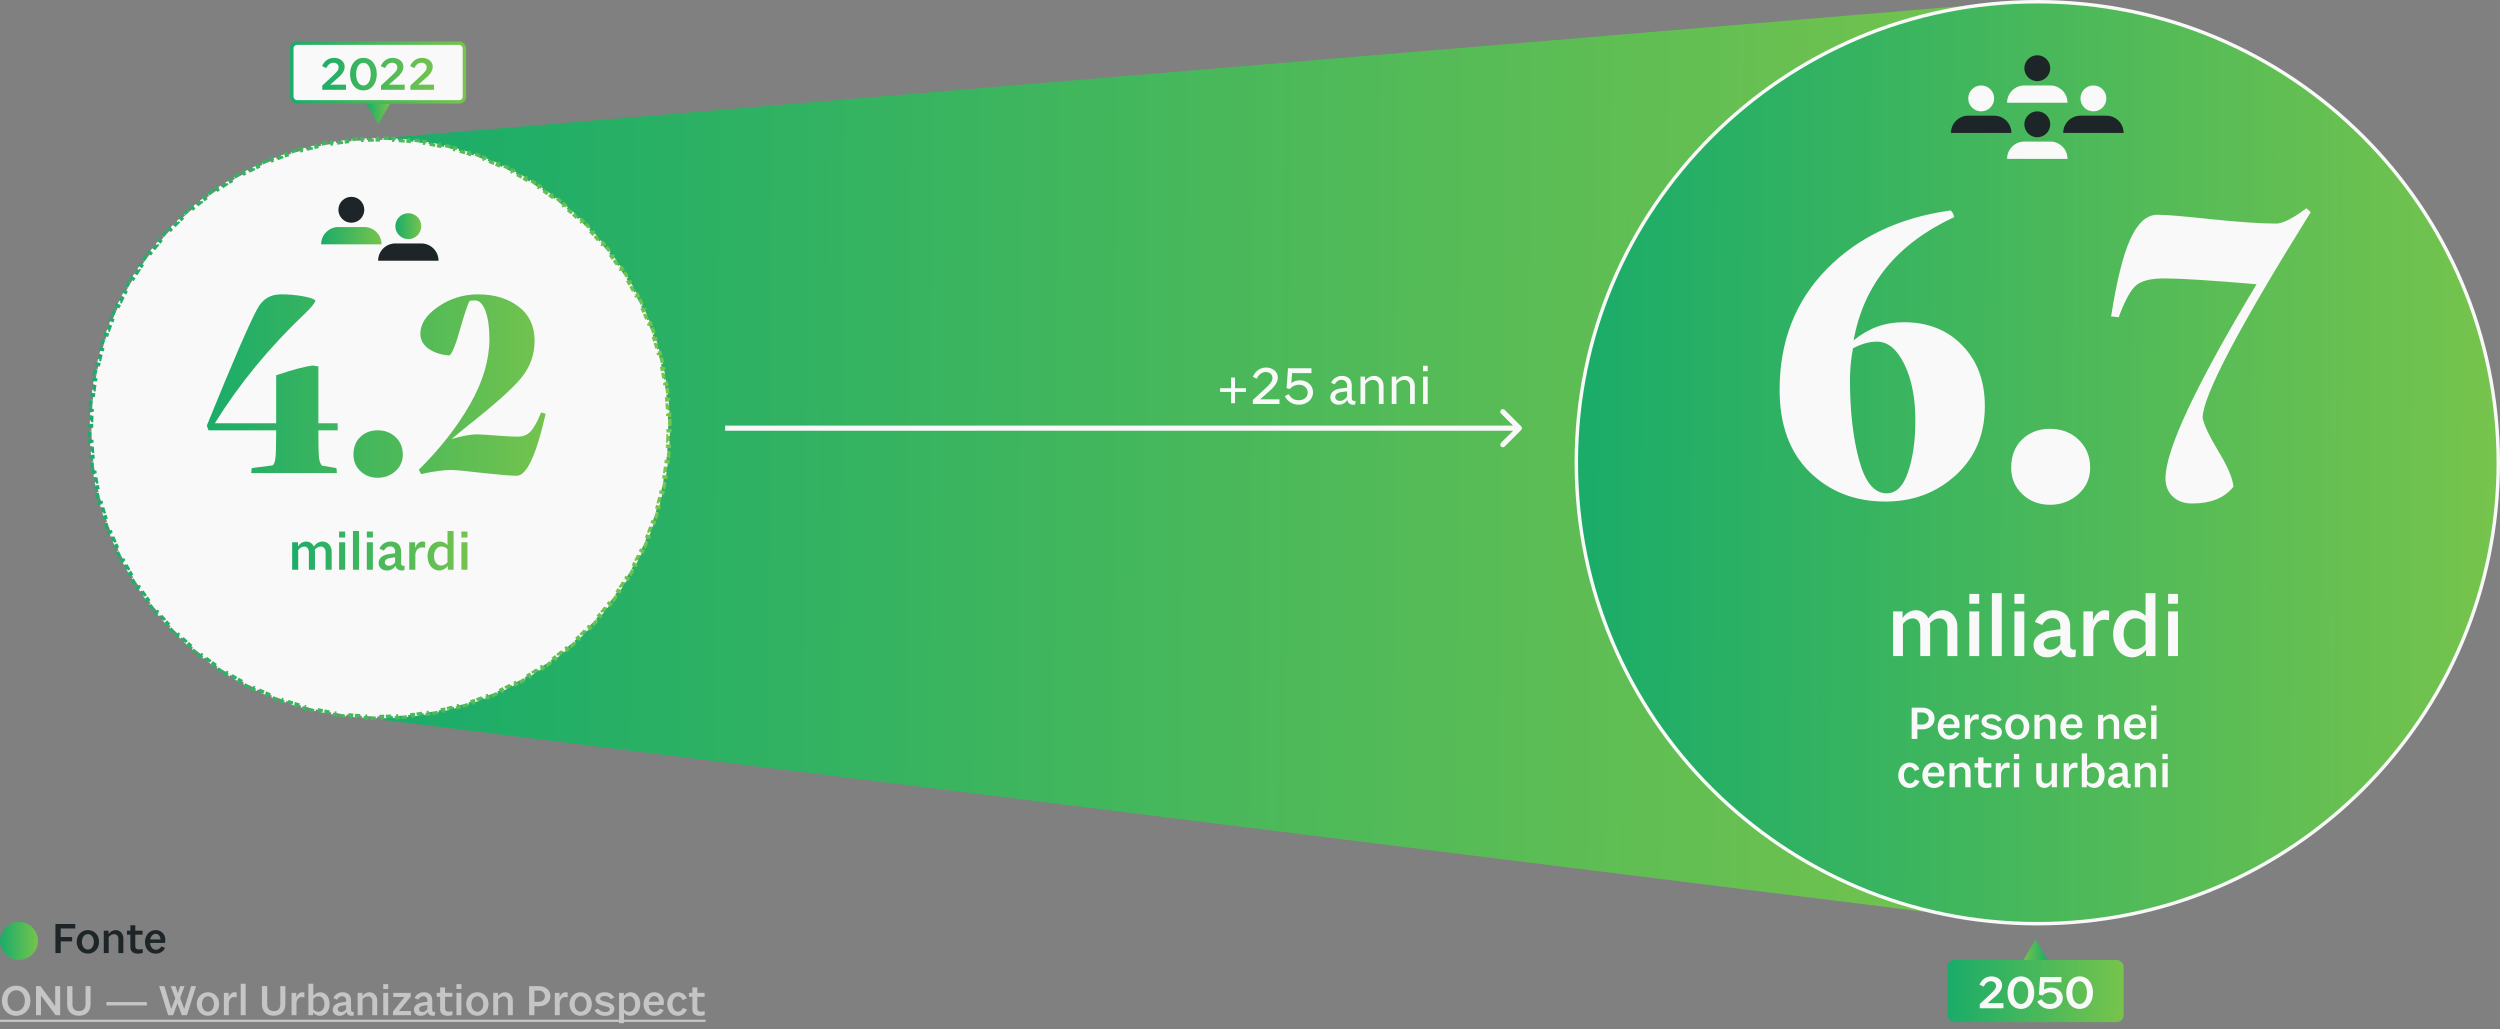 <svg width="724" height="298" viewBox="0 0 724 298" fill="none" xmlns="http://www.w3.org/2000/svg">
<rect x="0" y="0" width="724" height="298" fill="#808080" stroke="none"/>
<path d="M111 208.5V40L589 0V268L111 208.5Z" fill="url(#paint0_linear_160_158)"/>
<path d="M193.97 121.745C193.983 122.244 193.992 122.745 193.997 123.247L193.497 123.251C193.499 123.501 193.5 123.75 193.5 124C193.5 124.25 193.499 124.5 193.497 124.749L193.997 124.753C193.992 125.255 193.983 125.756 193.97 126.255L193.47 126.242C193.457 126.739 193.44 127.234 193.418 127.729L193.918 127.751C193.896 128.251 193.869 128.751 193.839 129.249L193.34 129.218C193.309 129.716 193.274 130.212 193.235 130.707L193.733 130.747C193.693 131.245 193.65 131.741 193.601 132.237L193.104 132.188C193.055 132.684 193.003 133.179 192.946 133.673L193.443 133.73C193.385 134.228 193.323 134.724 193.257 135.219L192.762 135.153C192.696 135.645 192.626 136.135 192.552 136.624L193.046 136.699C192.971 137.195 192.892 137.69 192.808 138.183L192.315 138.099C192.231 138.59 192.144 139.079 192.052 139.566L192.543 139.659C192.45 140.15 192.354 140.64 192.253 141.127L191.763 141.026C191.662 141.514 191.556 142.001 191.447 142.486L191.935 142.596C191.824 143.084 191.71 143.57 191.591 144.055L191.105 143.936C190.987 144.418 190.865 144.9 190.738 145.379L191.222 145.507C191.094 145.991 190.961 146.474 190.825 146.955L190.344 146.818C190.209 147.296 190.069 147.773 189.925 148.247L190.404 148.392C190.259 148.871 190.109 149.348 189.956 149.824L189.48 149.67C189.327 150.144 189.17 150.615 189.009 151.085L189.482 151.247C189.32 151.72 189.154 152.191 188.984 152.66L188.514 152.489C188.344 152.957 188.17 153.423 187.992 153.887L188.459 154.066C188.28 154.533 188.097 154.998 187.91 155.461L187.446 155.274C187.26 155.734 187.07 156.193 186.876 156.649L187.336 156.845C187.14 157.306 186.94 157.764 186.736 158.221L186.28 158.017C186.077 158.471 185.87 158.923 185.66 159.372L186.113 159.584C185.901 160.037 185.685 160.488 185.465 160.936L185.016 160.716C184.797 161.162 184.574 161.607 184.347 162.049L184.792 162.277C184.564 162.722 184.332 163.164 184.096 163.604L183.656 163.368C183.421 163.807 183.182 164.243 182.94 164.676L183.376 164.92C183.132 165.357 182.885 165.791 182.633 166.223L182.201 165.971C181.951 166.4 181.697 166.827 181.44 167.252L181.867 167.511C181.608 167.939 181.344 168.364 181.077 168.787L180.655 168.52C180.389 168.94 180.12 169.358 179.848 169.773L180.266 170.047C179.991 170.465 179.713 170.88 179.432 171.293L179.019 171.011C178.738 171.422 178.454 171.83 178.167 172.235L178.575 172.524C178.286 172.932 177.993 173.337 177.697 173.74L177.294 173.443C177 173.844 176.702 174.241 176.4 174.636L176.798 174.94C176.494 175.337 176.187 175.732 175.877 176.123L175.485 175.813C175.176 176.202 174.864 176.589 174.549 176.973L174.935 177.29C174.618 177.676 174.297 178.06 173.973 178.44L173.592 178.116C173.27 178.494 172.945 178.87 172.616 179.242L172.991 179.573C172.66 179.948 172.326 180.32 171.988 180.688L171.619 180.351C171.284 180.717 170.945 181.081 170.603 181.442L170.966 181.786C170.622 182.148 170.275 182.508 169.925 182.865L169.568 182.514C169.22 182.869 168.868 183.22 168.514 183.568L168.864 183.925C168.508 184.275 168.148 184.622 167.785 184.966L167.441 184.603C167.081 184.945 166.717 185.284 166.351 185.619L166.688 185.988C166.319 186.326 165.948 186.66 165.573 186.991L165.242 186.616C164.87 186.945 164.494 187.27 164.116 187.593L164.44 187.973C164.06 188.297 163.676 188.618 163.29 188.936L162.972 188.549C162.589 188.864 162.202 189.176 161.813 189.485L162.123 189.877C161.731 190.187 161.337 190.494 160.939 190.798L160.636 190.4C160.241 190.702 159.844 191 159.443 191.295L159.74 191.697C159.337 191.993 158.932 192.286 158.524 192.575L158.235 192.167C157.83 192.455 157.422 192.738 157.011 193.019L157.293 193.432C156.88 193.713 156.465 193.991 156.047 194.266L155.773 193.848C155.358 194.12 154.94 194.389 154.52 194.655L154.787 195.078C154.364 195.344 153.939 195.608 153.511 195.867L153.251 195.44C152.827 195.697 152.4 195.951 151.971 196.201L152.223 196.633C151.791 196.885 151.357 197.132 150.92 197.376L150.676 196.94C150.243 197.182 149.807 197.421 149.368 197.656L149.604 198.096C149.164 198.332 148.722 198.564 148.277 198.792L148.049 198.347C147.607 198.574 147.162 198.797 146.716 199.016L146.936 199.465C146.487 199.685 146.037 199.901 145.584 200.113L145.372 199.66C144.922 199.87 144.471 200.077 144.017 200.28L144.221 200.736C143.764 200.94 143.306 201.14 142.845 201.336L142.649 200.876C142.193 201.07 141.734 201.26 141.274 201.446L141.461 201.91C140.998 202.097 140.533 202.28 140.066 202.459L139.887 201.993C139.423 202.17 138.957 202.344 138.489 202.514L138.66 202.984C138.191 203.154 137.72 203.32 137.247 203.482L137.085 203.009C136.615 203.17 136.144 203.327 135.67 203.48L135.824 203.956C135.348 204.109 134.871 204.259 134.392 204.404L134.247 203.925C133.773 204.069 133.296 204.209 132.818 204.344L132.955 204.825C132.474 204.962 131.991 205.094 131.507 205.222L131.379 204.738C130.9 204.865 130.418 204.987 129.936 205.106L130.054 205.591C129.57 205.71 129.084 205.824 128.596 205.935L128.486 205.447C128.001 205.557 127.514 205.662 127.026 205.763L127.127 206.253C126.639 206.354 126.15 206.451 125.659 206.543L125.566 206.052C125.079 206.144 124.59 206.231 124.099 206.315L124.183 206.808C123.69 206.892 123.195 206.971 122.699 207.046L122.624 206.552C122.135 206.626 121.645 206.696 121.153 206.762L121.219 207.257C120.724 207.324 120.228 207.385 119.73 207.443L119.673 206.946C119.179 207.003 118.684 207.055 118.188 207.104L118.237 207.601C117.741 207.65 117.244 207.694 116.746 207.733L116.707 207.235C116.212 207.274 115.716 207.309 115.218 207.34L115.249 207.839C114.751 207.87 114.251 207.896 113.751 207.918L113.729 207.418C113.234 207.44 112.739 207.458 112.242 207.471L112.255 207.97C111.756 207.984 111.255 207.992 110.753 207.997L110.749 207.497C110.5 207.499 110.25 207.5 110 207.5C109.75 207.5 109.5 207.499 109.251 207.497L109.247 207.997C108.745 207.992 108.244 207.984 107.745 207.97L107.758 207.471C107.261 207.458 106.766 207.44 106.271 207.418L106.249 207.918C105.749 207.896 105.249 207.87 104.751 207.839L104.782 207.34C104.284 207.309 103.788 207.274 103.293 207.235L103.254 207.733C102.756 207.694 102.259 207.65 101.763 207.601L101.812 207.104C101.316 207.055 100.821 207.003 100.327 206.946L100.27 207.443C99.772 207.385 99.276 207.324 98.781 207.257L98.847 206.762C98.356 206.696 97.865 206.626 97.376 206.552L97.301 207.046C96.805 206.971 96.31 206.892 95.817 206.808L95.901 206.315C95.41 206.231 94.921 206.144 94.434 206.052L94.341 206.543C93.85 206.451 93.361 206.354 92.873 206.253L92.974 205.763C92.486 205.662 91.999 205.557 91.514 205.447L91.404 205.935C90.916 205.824 90.43 205.71 89.946 205.591L90.064 205.106C89.582 204.987 89.1 204.865 88.621 204.738L88.493 205.222C88.009 205.094 87.526 204.962 87.045 204.825L87.182 204.344C86.704 204.209 86.227 204.069 85.753 203.925L85.608 204.404C85.129 204.259 84.652 204.109 84.176 203.956L84.33 203.48C83.856 203.327 83.385 203.17 82.915 203.009L82.753 203.482C82.28 203.32 81.809 203.154 81.341 202.984L81.511 202.514C81.043 202.344 80.577 202.17 80.113 201.993L79.934 202.459C79.467 202.28 79.002 202.097 78.539 201.91L78.726 201.446C78.266 201.26 77.807 201.07 77.351 200.876L77.155 201.336C76.694 201.14 76.236 200.94 75.779 200.736L75.983 200.28C75.529 200.077 75.078 199.87 74.628 199.66L74.416 200.113C73.963 199.901 73.513 199.685 73.064 199.465L73.284 199.016C72.838 198.797 72.393 198.574 71.951 198.347L71.723 198.792C71.278 198.564 70.836 198.332 70.396 198.096L70.632 197.656C70.193 197.421 69.757 197.182 69.324 196.94L69.08 197.376C68.643 197.132 68.209 196.885 67.777 196.633L68.029 196.201C67.6 195.951 67.173 195.697 66.749 195.44L66.489 195.867C66.061 195.608 65.636 195.344 65.213 195.078L65.48 194.655C65.06 194.389 64.642 194.12 64.227 193.848L63.953 194.266C63.535 193.991 63.12 193.713 62.707 193.432L62.989 193.019C62.578 192.738 62.17 192.455 61.765 192.167L61.476 192.575C61.068 192.286 60.663 191.993 60.26 191.697L60.557 191.295C60.156 191 59.759 190.702 59.364 190.4L59.061 190.798C58.663 190.494 58.269 190.187 57.877 189.877L58.187 189.485C57.798 189.176 57.411 188.864 57.028 188.549L56.71 188.935C56.324 188.618 55.94 188.297 55.56 187.973L55.884 187.592C55.506 187.27 55.13 186.945 54.758 186.616L54.427 186.991C54.052 186.66 53.681 186.326 53.312 185.988L53.649 185.619C53.283 185.284 52.919 184.945 52.559 184.603L52.215 184.966C51.852 184.622 51.492 184.275 51.136 183.925L51.486 183.568C51.132 183.22 50.78 182.869 50.432 182.514L50.075 182.865C49.725 182.508 49.378 182.148 49.034 181.786L49.397 181.442C49.055 181.081 48.716 180.717 48.381 180.351L48.012 180.688C47.674 180.32 47.34 179.948 47.009 179.573L47.384 179.242C47.055 178.87 46.73 178.494 46.408 178.116L46.027 178.44C45.703 178.06 45.382 177.676 45.065 177.29L45.451 176.973C45.136 176.589 44.824 176.202 44.515 175.813L44.123 176.123C43.813 175.731 43.506 175.337 43.202 174.94L43.6 174.636C43.298 174.241 43 173.844 42.706 173.443L42.303 173.74C42.007 173.337 41.714 172.932 41.425 172.524L41.833 172.235C41.545 171.83 41.262 171.422 40.981 171.011L40.568 171.293C40.287 170.88 40.009 170.465 39.734 170.047L40.152 169.773C39.88 169.358 39.611 168.94 39.345 168.52L38.923 168.787C38.656 168.364 38.392 167.939 38.133 167.511L38.56 167.252C38.303 166.827 38.049 166.4 37.799 165.971L37.367 166.223C37.115 165.791 36.868 165.357 36.624 164.92L37.06 164.676C36.818 164.243 36.579 163.807 36.344 163.368L35.904 163.604C35.668 163.164 35.436 162.722 35.208 162.277L35.653 162.049C35.426 161.607 35.203 161.162 34.984 160.716L34.535 160.936C34.315 160.488 34.099 160.037 33.887 159.584L34.34 159.372C34.13 158.923 33.923 158.471 33.72 158.017L33.264 158.221C33.06 157.764 32.86 157.306 32.664 156.845L33.124 156.649C32.93 156.193 32.74 155.734 32.554 155.274L32.09 155.461C31.903 154.998 31.72 154.533 31.541 154.066L32.008 153.887C31.83 153.423 31.656 152.957 31.486 152.489L31.016 152.66C30.846 152.191 30.68 151.72 30.518 151.247L30.991 151.085C30.83 150.615 30.673 150.144 30.52 149.67L30.044 149.824C29.891 149.348 29.741 148.871 29.596 148.392L30.075 148.247C29.931 147.773 29.791 147.297 29.656 146.818L29.175 146.955C29.038 146.474 28.906 145.991 28.779 145.507L29.262 145.379C29.135 144.9 29.013 144.418 28.895 143.936L28.409 144.055C28.29 143.57 28.176 143.084 28.065 142.596L28.553 142.486C28.444 142.001 28.338 141.514 28.237 141.026L27.747 141.127C27.646 140.64 27.549 140.15 27.457 139.659L27.948 139.567C27.856 139.079 27.769 138.59 27.685 138.1L27.192 138.183C27.108 137.69 27.029 137.196 26.954 136.699L27.448 136.625C27.374 136.135 27.304 135.645 27.238 135.153L26.743 135.219C26.677 134.724 26.615 134.228 26.558 133.73L27.054 133.673C26.997 133.179 26.945 132.684 26.896 132.188L26.399 132.237C26.351 131.741 26.307 131.245 26.267 130.747L26.765 130.707C26.726 130.212 26.691 129.716 26.66 129.218L26.161 129.249C26.131 128.751 26.104 128.251 26.082 127.751L26.582 127.729C26.56 127.234 26.543 126.739 26.529 126.242L26.03 126.255C26.017 125.756 26.008 125.255 26.003 124.753L26.503 124.749C26.501 124.5 26.5 124.25 26.5 124C26.5 123.75 26.501 123.501 26.503 123.251L26.003 123.247C26.008 122.745 26.017 122.244 26.03 121.745L26.529 121.758C26.543 121.261 26.56 120.766 26.582 120.272L26.082 120.25C26.104 119.749 26.131 119.249 26.161 118.751L26.66 118.782C26.691 118.285 26.726 117.788 26.765 117.293L26.267 117.254C26.307 116.756 26.351 116.259 26.399 115.764L26.896 115.812C26.945 115.316 26.997 114.821 27.054 114.327L26.558 114.27C26.615 113.773 26.677 113.276 26.743 112.781L27.238 112.848C27.304 112.356 27.374 111.865 27.448 111.376L26.954 111.301C27.029 110.805 27.108 110.31 27.192 109.817L27.685 109.901C27.769 109.41 27.856 108.921 27.948 108.434L27.457 108.341C27.549 107.85 27.646 107.361 27.747 106.873L28.237 106.974C28.338 106.486 28.444 106 28.553 105.515L28.065 105.404C28.176 104.917 28.29 104.43 28.409 103.946L28.895 104.065C29.013 103.582 29.135 103.101 29.262 102.621L28.779 102.494C28.906 102.009 29.038 101.526 29.175 101.045L29.656 101.182C29.791 100.704 29.931 100.227 30.075 99.753L29.596 99.608C29.741 99.129 29.891 98.652 30.044 98.177L30.52 98.33C30.673 97.856 30.83 97.385 30.991 96.915L30.518 96.753C30.68 96.28 30.846 95.809 31.016 95.341L31.486 95.511C31.656 95.043 31.83 94.577 32.008 94.113L31.541 93.934C31.72 93.467 31.903 93.002 32.09 92.539L32.554 92.726C32.74 92.266 32.93 91.807 33.124 91.351L32.664 91.155C32.86 90.695 33.06 90.236 33.264 89.779L33.72 89.983C33.923 89.529 34.13 89.078 34.34 88.628L33.887 88.416C34.099 87.963 34.315 87.513 34.535 87.064L34.984 87.284C35.203 86.838 35.426 86.393 35.653 85.951L35.208 85.723C35.436 85.278 35.668 84.836 35.904 84.396L36.344 84.632C36.579 84.194 36.818 83.757 37.06 83.324L36.624 83.08C36.868 82.643 37.115 82.209 37.367 81.777L37.799 82.029C38.049 81.6 38.303 81.173 38.56 80.749L38.133 80.489C38.392 80.062 38.656 79.636 38.923 79.213L39.345 79.481C39.611 79.06 39.88 78.642 40.152 78.227L39.734 77.953C40.009 77.535 40.287 77.12 40.568 76.707L40.981 76.989C41.262 76.578 41.545 76.17 41.833 75.765L41.425 75.476C41.714 75.068 42.007 74.663 42.303 74.26L42.706 74.557C43 74.157 43.298 73.759 43.6 73.364L43.202 73.061C43.506 72.663 43.813 72.269 44.123 71.877L44.515 72.188C44.824 71.798 45.136 71.411 45.451 71.028L45.065 70.71C45.382 70.324 45.703 69.941 46.027 69.56L46.408 69.884C46.73 69.506 47.056 69.13 47.384 68.758L47.01 68.427C47.34 68.052 47.674 67.681 48.012 67.312L48.381 67.65C48.716 67.283 49.055 66.919 49.397 66.559L49.034 66.215C49.378 65.852 49.725 65.492 50.075 65.136L50.432 65.486C50.78 65.132 51.132 64.78 51.486 64.432L51.136 64.075C51.492 63.725 51.852 63.378 52.215 63.034L52.559 63.397C52.919 63.055 53.283 62.716 53.649 62.381L53.312 62.012C53.681 61.675 54.052 61.34 54.427 61.01L54.758 61.384C55.13 61.056 55.506 60.73 55.884 60.408L55.56 60.027C55.94 59.703 56.324 59.382 56.71 59.065L57.028 59.451C57.411 59.136 57.798 58.824 58.187 58.515L57.877 58.123C58.269 57.813 58.663 57.506 59.061 57.203L59.364 57.6C59.759 57.298 60.157 57 60.557 56.706L60.26 56.303C60.663 56.007 61.068 55.714 61.476 55.425L61.765 55.833C62.17 55.546 62.578 55.262 62.989 54.981L62.707 54.569C63.12 54.287 63.535 54.009 63.953 53.734L64.227 54.153C64.642 53.88 65.06 53.611 65.48 53.346L65.213 52.923C65.636 52.656 66.061 52.392 66.489 52.133L66.749 52.56C67.173 52.303 67.6 52.049 68.029 51.799L67.777 51.367C68.209 51.116 68.643 50.868 69.08 50.624L69.324 51.06C69.757 50.818 70.193 50.579 70.632 50.345L70.396 49.904C70.836 49.668 71.278 49.436 71.723 49.208L71.951 49.653C72.393 49.426 72.838 49.203 73.284 48.984L73.064 48.535C73.513 48.316 73.963 48.1 74.416 47.888L74.628 48.34C75.078 48.13 75.529 47.923 75.983 47.721L75.779 47.264C76.236 47.06 76.694 46.86 77.155 46.664L77.351 47.124C77.807 46.93 78.266 46.74 78.726 46.554L78.539 46.09C79.002 45.903 79.467 45.72 79.934 45.541L80.113 46.008C80.577 45.83 81.043 45.656 81.511 45.486L81.341 45.016C81.809 44.846 82.28 44.68 82.753 44.518L82.915 44.991C83.385 44.83 83.856 44.673 84.33 44.52L84.176 44.044C84.652 43.891 85.129 43.742 85.608 43.596L85.753 44.075C86.227 43.931 86.704 43.791 87.182 43.656L87.045 43.175C87.526 43.039 88.009 42.907 88.493 42.779L88.621 43.262C89.1 43.135 89.582 43.013 90.064 42.895L89.945 42.409C90.43 42.29 90.916 42.176 91.404 42.066L91.514 42.553C91.999 42.444 92.486 42.338 92.974 42.237L92.873 41.748C93.361 41.647 93.85 41.55 94.341 41.457L94.434 41.948C94.921 41.856 95.41 41.769 95.901 41.685L95.817 41.193C96.31 41.109 96.805 41.029 97.301 40.954L97.376 41.448C97.865 41.374 98.355 41.304 98.847 41.238L98.781 40.743C99.276 40.677 99.772 40.615 100.27 40.558L100.327 41.054C100.821 40.997 101.316 40.945 101.812 40.897L101.763 40.399C102.259 40.351 102.756 40.307 103.254 40.267L103.293 40.766C103.788 40.726 104.284 40.691 104.782 40.66L104.751 40.161C105.249 40.131 105.749 40.104 106.249 40.082L106.271 40.582C106.766 40.56 107.261 40.543 107.758 40.53L107.745 40.03C108.244 40.017 108.745 40.008 109.247 40.003L109.251 40.503C109.5 40.501 109.75 40.5 110 40.5C110.25 40.5 110.5 40.501 110.749 40.503L110.753 40.003C111.255 40.008 111.756 40.017 112.255 40.03L112.242 40.53C112.739 40.543 113.234 40.56 113.729 40.582L113.751 40.082C114.251 40.104 114.751 40.131 115.249 40.161L115.218 40.66C115.716 40.691 116.212 40.726 116.707 40.766L116.746 40.267C117.244 40.307 117.741 40.351 118.237 40.399L118.188 40.897C118.684 40.945 119.179 40.997 119.673 41.054L119.73 40.558C120.228 40.615 120.724 40.677 121.219 40.743L121.153 41.238C121.645 41.304 122.135 41.374 122.624 41.448L122.699 40.954C123.195 41.029 123.69 41.109 124.183 41.193L124.099 41.685C124.59 41.769 125.079 41.856 125.566 41.948L125.659 41.457C126.15 41.55 126.639 41.647 127.127 41.748L127.026 42.237C127.514 42.338 128.001 42.444 128.485 42.553L128.596 42.066C129.084 42.176 129.57 42.29 130.054 42.409L129.935 42.895C130.418 43.013 130.899 43.135 131.379 43.262L131.507 42.779C131.991 42.907 132.474 43.039 132.955 43.175L132.818 43.656C133.296 43.791 133.773 43.931 134.247 44.075L134.392 43.596C134.871 43.742 135.348 43.891 135.824 44.044L135.67 44.52C136.144 44.673 136.615 44.83 137.085 44.991L137.247 44.518C137.72 44.68 138.191 44.846 138.659 45.016L138.489 45.486C138.957 45.656 139.423 45.83 139.887 46.008L140.066 45.541C140.533 45.72 140.998 45.903 141.461 46.09L141.274 46.554C141.734 46.74 142.193 46.93 142.649 47.124L142.845 46.664C143.306 46.86 143.764 47.06 144.221 47.264L144.017 47.721C144.471 47.923 144.922 48.13 145.372 48.34L145.584 47.888C146.037 48.1 146.487 48.316 146.936 48.535L146.716 48.984C147.162 49.203 147.607 49.426 148.049 49.653L148.277 49.208C148.722 49.436 149.164 49.668 149.604 49.904L149.368 50.345C149.807 50.579 150.243 50.818 150.676 51.06L150.92 50.624C151.357 50.868 151.791 51.116 152.223 51.367L151.971 51.799C152.4 52.049 152.827 52.303 153.251 52.56L153.511 52.133C153.939 52.392 154.364 52.656 154.787 52.923L154.52 53.346C154.94 53.611 155.358 53.88 155.773 54.153L156.047 53.734C156.465 54.009 156.88 54.287 157.293 54.569L157.011 54.981C157.422 55.262 157.83 55.546 158.235 55.833L158.524 55.425C158.932 55.714 159.337 56.007 159.74 56.303L159.443 56.706C159.844 57 160.241 57.298 160.636 57.6L160.939 57.203C161.337 57.506 161.731 57.813 162.123 58.123L161.813 58.515C162.202 58.824 162.589 59.136 162.972 59.451L163.29 59.065C163.676 59.382 164.06 59.703 164.44 60.027L164.116 60.408C164.494 60.73 164.87 61.056 165.242 61.384L165.573 61.01C165.948 61.34 166.319 61.675 166.688 62.012L166.351 62.381C166.717 62.716 167.081 63.055 167.442 63.397L167.786 63.034C168.148 63.378 168.508 63.725 168.865 64.075L168.514 64.432C168.869 64.78 169.22 65.132 169.568 65.486L169.925 65.136C170.275 65.492 170.622 65.852 170.966 66.215L170.603 66.559C170.945 66.919 171.284 67.283 171.619 67.65L171.988 67.312C172.326 67.681 172.66 68.052 172.991 68.427L172.616 68.758C172.945 69.13 173.27 69.506 173.592 69.884L173.973 69.56C174.297 69.941 174.618 70.324 174.935 70.71L174.549 71.028C174.864 71.412 175.176 71.798 175.485 72.188L175.877 71.877C176.187 72.269 176.494 72.663 176.798 73.061L176.4 73.364C176.702 73.759 177 74.157 177.294 74.557L177.697 74.26C177.993 74.663 178.286 75.068 178.575 75.476L178.167 75.765C178.454 76.17 178.738 76.578 179.019 76.989L179.432 76.707C179.713 77.12 179.991 77.535 180.266 77.953L179.848 78.227C180.12 78.642 180.389 79.06 180.655 79.481L181.077 79.214C181.344 79.636 181.608 80.062 181.867 80.489L181.44 80.749C181.697 81.173 181.951 81.6 182.201 82.029L182.633 81.777C182.885 82.209 183.132 82.643 183.376 83.08L182.94 83.324C183.182 83.757 183.421 84.194 183.656 84.632L184.096 84.396C184.332 84.836 184.564 85.278 184.792 85.723L184.347 85.951C184.574 86.393 184.797 86.838 185.016 87.284L185.465 87.064C185.685 87.513 185.901 87.963 186.113 88.416L185.66 88.628C185.87 89.078 186.077 89.529 186.28 89.983L186.736 89.779C186.94 90.236 187.14 90.695 187.336 91.155L186.876 91.351C187.07 91.807 187.26 92.266 187.446 92.726L187.91 92.539C188.097 93.002 188.28 93.467 188.459 93.934L187.992 94.113C188.17 94.577 188.344 95.043 188.514 95.511L188.984 95.341C189.154 95.809 189.32 96.28 189.482 96.753L189.009 96.915C189.17 97.385 189.327 97.856 189.48 98.33L189.956 98.177C190.109 98.652 190.259 99.129 190.404 99.608L189.925 99.753C190.069 100.227 190.209 100.704 190.344 101.182L190.825 101.045C190.961 101.526 191.094 102.009 191.222 102.493L190.738 102.621C190.865 103.101 190.987 103.582 191.105 104.065L191.591 103.946C191.71 104.43 191.824 104.917 191.935 105.404L191.447 105.515C191.556 106 191.662 106.486 191.763 106.974L192.253 106.873C192.354 107.361 192.45 107.85 192.543 108.341L192.052 108.434C192.144 108.921 192.231 109.41 192.315 109.901L192.808 109.817C192.891 110.31 192.971 110.805 193.046 111.301L192.552 111.376C192.626 111.865 192.696 112.356 192.762 112.848L193.257 112.781C193.323 113.276 193.385 113.773 193.443 114.27L192.946 114.327C193.003 114.821 193.055 115.316 193.104 115.812L193.601 115.763C193.65 116.259 193.693 116.756 193.733 117.254L193.235 117.293C193.274 117.788 193.309 118.284 193.34 118.782L193.839 118.751C193.869 119.249 193.896 119.749 193.918 120.25L193.418 120.271C193.44 120.766 193.457 121.261 193.47 121.758L193.97 121.745Z" fill="#F9F9F9" stroke="url(#paint1_linear_160_158)" stroke-dasharray="1.5 1.5"/>
<path d="M723.5 134C723.5 207.73 663.73 267.5 590 267.5C516.27 267.5 456.5 207.73 456.5 134C456.5 60.27 516.27 0.5 590 0.5C663.73 0.5 723.5 60.27 723.5 134Z" fill="url(#paint2_linear_160_158)" stroke="#F9F9F9"/>
<path d="M360.833 113.512V112.424H357.665V109.336H356.513V112.424H353.345V113.512H356.513V116.776H357.665V113.512H360.833ZM362.827 115.832V117H370.539V115.656H364.923L367.547 113.336C368.523 112.456 370.059 111.096 370.059 109.336C370.059 107.64 368.571 106.44 366.651 106.44C364.715 106.44 363.435 107.672 362.827 109.144L363.963 109.672C364.395 108.648 365.307 107.736 366.571 107.736C367.611 107.736 368.507 108.376 368.507 109.48C368.507 110.552 367.627 111.384 366.395 112.536L362.827 115.832ZM380.262 113.608C380.262 111.624 378.582 110.136 376.47 110.136C375.382 110.136 374.518 110.536 373.974 110.936L374.182 108.056H379.798V106.648H372.998L372.598 112.44L373.59 112.648C374.102 111.912 375.126 111.416 376.198 111.416C377.67 111.416 378.71 112.376 378.71 113.704C378.71 115.048 377.654 115.912 376.102 115.912C374.774 115.912 373.814 115.272 373.222 114.136L372.07 114.728C372.854 116.264 374.31 117.208 376.15 117.208C378.518 117.208 380.262 115.64 380.262 113.608ZM392.488 117.128L392.552 116.088C392.456 116.104 392.296 116.12 392.2 116.12C391.72 116.12 391.48 115.784 391.48 115.352V111.704C391.48 109.864 390.36 108.856 388.632 108.856C387.256 108.856 386.056 109.624 385.48 110.872L386.536 111.304C386.936 110.552 387.56 109.992 388.504 109.992C389.48 109.992 390.12 110.664 390.12 111.656V112.28L388.264 112.504C386.504 112.728 385.256 113.576 385.256 115.048C385.256 116.312 386.264 117.208 387.672 117.208C388.792 117.208 389.672 116.664 390.184 115.816C390.376 116.728 390.968 117.208 391.864 117.208C392.104 117.208 392.296 117.176 392.488 117.128ZM388.04 116.104C387.24 116.104 386.68 115.624 386.68 114.952C386.68 114.136 387.448 113.656 388.504 113.528L390.12 113.336V114.792C389.704 115.56 388.92 116.104 388.04 116.104ZM400.677 117V111.752C400.677 110.056 399.493 108.856 397.941 108.856C396.805 108.856 395.845 109.528 395.317 110.28V109.064H394.005V117H395.365V111.24C395.861 110.536 396.725 110.008 397.621 110.008C398.613 110.008 399.317 110.744 399.317 111.848V117H400.677ZM409.724 117V111.752C409.724 110.056 408.54 108.856 406.988 108.856C405.852 108.856 404.892 109.528 404.364 110.28V109.064H403.052V117H404.412V111.24C404.908 110.536 405.772 110.008 406.668 110.008C407.66 110.008 408.364 110.744 408.364 111.848V117H409.724ZM413.459 109.064H412.099V117H413.459V109.064ZM413.459 105.912H412.099V107.496H413.459V105.912Z" fill="#F9F9F9"/>
<path d="M59.898 123.25C67.372 104.839 72.242 93.576 74.508 89.461C75.992 86.623 78.31 85.216 81.461 85.242C83.648 85.242 85.732 85.425 87.711 85.789C89.69 86.128 90.914 86.557 91.383 87.078C91.018 87.938 90.094 89.084 88.609 90.516C78.115 100.438 69.312 111.128 62.203 122.586H79.977V108.68C84.82 107.039 88.362 106.102 90.602 105.867L92.203 106.102V122.586H97.789V124.617H92.203V125.477C92.203 129.201 92.268 131.583 92.398 132.625C92.529 133.667 92.815 134.409 93.258 134.852L97.398 135.555C97.503 135.867 97.555 136.349 97.555 137H72.75L72.906 135.555L78.922 134.774C79.338 134.513 79.612 133.862 79.742 132.82C79.898 131.779 79.977 129.357 79.977 125.555V124.617H60.367L59.898 123.25ZM102.359 131.649C102.359 129.513 103.023 127.807 104.352 126.531C105.68 125.255 107.359 124.617 109.391 124.617C111.474 124.617 113.206 125.281 114.586 126.609C115.966 127.938 116.656 129.617 116.656 131.649C116.656 133.576 115.94 135.177 114.508 136.453C113.076 137.729 111.37 138.367 109.391 138.367C107.411 138.367 105.745 137.729 104.391 136.453C103.036 135.177 102.359 133.576 102.359 131.649ZM121.305 136.024C127.503 129.878 132.451 123.55 136.148 117.039C139.872 110.503 141.734 104.201 141.734 98.133C141.734 94.826 141.357 92.143 140.602 90.086C139.846 88.029 138.831 87 137.555 87C137.346 87 137.112 87.013 136.852 87.039C136.617 87.065 136.422 87.078 136.266 87.078L136.031 87.156C135.51 87.912 134.586 90.62 133.258 95.281C131.956 99.943 130.914 102.495 130.133 102.938C127.789 102.781 125.797 102.143 124.156 101.024C122.542 99.878 121.734 98.406 121.734 96.609C121.734 93.771 123.466 91.167 126.93 88.797C130.393 86.427 134.234 85.242 138.453 85.242C143.141 85.242 147.034 86.414 150.133 88.758C153.258 91.102 154.82 94.409 154.82 98.68C154.82 102.742 153.505 106.362 150.875 109.539C148.245 112.69 143.089 117.287 135.406 123.328L130.758 127.156C133.857 126.245 136.279 125.789 138.023 125.789C139.039 125.789 140.992 125.906 143.883 126.141C146.799 126.349 148.818 126.453 149.938 126.453C151.474 126.453 152.711 125.958 153.648 124.969C154.612 123.953 155.628 122.117 156.695 119.461L158.023 119.813C155.315 131.818 152.516 137.807 149.625 137.781C147.984 137.781 144.69 137.508 139.742 136.961C134.82 136.388 131.747 136.102 130.523 136.102C129.508 136.102 128.284 136.206 126.852 136.414C125.445 136.596 124.26 136.792 123.297 137L121.969 137.313L121.305 136.024Z" fill="url(#paint3_linear_160_158)"/>
<path d="M96.06 165V159.784C96.06 158.04 94.892 156.824 93.404 156.824C92.38 156.824 91.468 157.416 90.892 158.28C90.46 157.384 89.628 156.824 88.668 156.824C87.66 156.824 86.796 157.448 86.3 158.216V157.032H84.604V165H86.364V159.288C86.764 158.728 87.436 158.28 88.124 158.28C88.892 158.28 89.452 158.936 89.452 159.928V165H91.212V159.784C91.212 159.576 91.196 159.368 91.164 159.176C91.58 158.664 92.236 158.28 92.908 158.28C93.708 158.28 94.3 158.936 94.3 159.928V165H96.06ZM99.958 157.032H98.198V165H99.958V157.032ZM99.958 153.928H98.198V155.672H99.958V153.928ZM103.974 153.784H102.214V165H103.974V153.784ZM107.989 157.032H106.229V165H107.989V157.032ZM107.989 153.928H106.229V155.672H107.989V153.928ZM117.109 165.112L117.189 163.832C117.093 163.848 116.917 163.864 116.821 163.864C116.389 163.864 116.165 163.56 116.165 163.128V159.752C116.165 157.848 115.013 156.824 113.157 156.824C111.653 156.824 110.437 157.624 109.877 158.904L111.189 159.464C111.557 158.76 112.133 158.232 112.997 158.232C113.861 158.232 114.421 158.808 114.421 159.704V160.216L112.645 160.456C110.853 160.712 109.637 161.592 109.637 163.048C109.637 164.312 110.645 165.224 112.053 165.224C113.157 165.224 114.037 164.68 114.533 163.864C114.805 164.792 115.461 165.224 116.389 165.224C116.661 165.224 116.885 165.176 117.109 165.112ZM112.629 163.864C111.941 163.864 111.445 163.448 111.445 162.856C111.445 162.136 112.101 161.704 113.013 161.592L114.421 161.4V162.824C114.037 163.432 113.381 163.864 112.629 163.864ZM120.286 165V160.52C120.43 159.432 121.038 158.52 122.254 158.52C122.51 158.52 122.878 158.568 123.102 158.632L123.118 156.952C122.942 156.872 122.574 156.824 122.302 156.824C121.374 156.824 120.526 157.688 120.222 158.728V157.032H118.526V165H120.286ZM127.714 163.784C126.53 163.784 125.682 162.648 125.682 161.048C125.682 159.432 126.578 158.264 127.81 158.264C128.53 158.264 129.218 158.584 129.602 159.064V162.824C129.17 163.4 128.45 163.784 127.714 163.784ZM131.362 165V153.784H129.602V157.864C129.074 157.24 128.194 156.824 127.346 156.824C125.298 156.824 123.826 158.6 123.826 161.08C123.826 163.48 125.25 165.224 127.234 165.224C128.114 165.224 129.122 164.664 129.698 163.896V165H131.362ZM135.38 157.032H133.62V165H135.38V157.032ZM135.38 153.928H133.62V155.672H135.38V153.928Z" fill="url(#paint4_linear_160_158)"/>
<path d="M566.848 190V181.524C566.848 178.69 564.95 176.714 562.532 176.714C560.868 176.714 559.386 177.676 558.45 179.08C557.748 177.624 556.396 176.714 554.836 176.714C553.198 176.714 551.794 177.728 550.988 178.976V177.052H548.232V190H551.092V180.718C551.742 179.808 552.834 179.08 553.952 179.08C555.2 179.08 556.11 180.146 556.11 181.758V190H558.97V181.524C558.97 181.186 558.944 180.848 558.892 180.536C559.568 179.704 560.634 179.08 561.726 179.08C563.026 179.08 563.988 180.146 563.988 181.758V190H566.848ZM573.182 177.052H570.322V190H573.182V177.052ZM573.182 172.008H570.322V174.842H573.182V172.008ZM579.707 171.774H576.847V190H579.707V171.774ZM586.233 177.052H583.373V190H586.233V177.052ZM586.233 172.008H583.373V174.842H586.233V172.008ZM601.052 190.182L601.182 188.102C601.026 188.128 600.74 188.154 600.584 188.154C599.882 188.154 599.518 187.66 599.518 186.958V181.472C599.518 178.378 597.646 176.714 594.63 176.714C592.186 176.714 590.21 178.014 589.3 180.094L591.432 181.004C592.03 179.86 592.966 179.002 594.37 179.002C595.774 179.002 596.684 179.938 596.684 181.394V182.226L593.798 182.616C590.886 183.032 588.91 184.462 588.91 186.828C588.91 188.882 590.548 190.364 592.836 190.364C594.63 190.364 596.06 189.48 596.866 188.154C597.308 189.662 598.374 190.364 599.882 190.364C600.324 190.364 600.688 190.286 601.052 190.182ZM593.772 188.154C592.654 188.154 591.848 187.478 591.848 186.516C591.848 185.346 592.914 184.644 594.396 184.462L596.684 184.15V186.464C596.06 187.452 594.994 188.154 593.772 188.154ZM606.215 190V182.72C606.449 180.952 607.437 179.47 609.413 179.47C609.829 179.47 610.427 179.548 610.791 179.652L610.817 176.922C610.531 176.792 609.933 176.714 609.491 176.714C607.983 176.714 606.605 178.118 606.111 179.808V177.052H603.355V190H606.215ZM618.286 188.024C616.362 188.024 614.984 186.178 614.984 183.578C614.984 180.952 616.44 179.054 618.442 179.054C619.612 179.054 620.73 179.574 621.354 180.354V186.464C620.652 187.4 619.482 188.024 618.286 188.024ZM624.214 190V171.774H621.354V178.404C620.496 177.39 619.066 176.714 617.688 176.714C614.36 176.714 611.968 179.6 611.968 183.63C611.968 187.53 614.282 190.364 617.506 190.364C618.936 190.364 620.574 189.454 621.51 188.206V190H624.214ZM630.743 177.052H627.883V190H630.743V177.052ZM630.743 172.008H627.883V174.842H630.743V172.008Z" fill="#F9F9F9"/>
<path d="M555.268 214V211.214H556.724C558.824 211.214 560.252 209.912 560.252 208.064C560.252 206.23 558.824 204.942 556.696 204.942H553.616V214H555.268ZM555.268 206.328H556.584C557.746 206.328 558.544 207.028 558.544 208.064C558.544 209.114 557.746 209.828 556.584 209.828H555.268V206.328ZM567.421 212.39L566.245 211.928C565.909 212.586 565.293 212.978 564.621 212.978C563.585 212.978 562.843 212.138 562.745 210.85H567.435C567.477 210.668 567.505 210.262 567.505 209.926C567.505 208.106 566.259 206.846 564.495 206.846C562.563 206.846 561.149 208.428 561.149 210.598C561.149 212.698 562.563 214.196 564.509 214.196C565.811 214.196 566.931 213.51 567.421 212.39ZM564.495 208.022C565.363 208.022 565.951 208.708 566.007 209.772H562.801C563.011 208.694 563.669 208.022 564.495 208.022ZM570.561 214V210.08C570.687 209.128 571.219 208.33 572.283 208.33C572.507 208.33 572.829 208.372 573.025 208.428L573.039 206.958C572.885 206.888 572.563 206.846 572.325 206.846C571.513 206.846 570.771 207.602 570.505 208.512V207.028H569.021V214H570.561ZM579.761 212.04C579.761 210.738 578.655 210.178 577.059 209.814C575.953 209.562 575.323 209.394 575.323 208.848C575.323 208.344 575.883 208.008 576.709 208.008C577.619 208.008 578.235 208.386 578.571 209.002L579.719 208.526C579.271 207.658 578.375 206.846 576.723 206.846C575.029 206.846 573.867 207.728 573.867 208.974C573.867 210.206 575.043 210.78 576.485 211.102C577.605 211.34 578.305 211.55 578.305 212.138C578.305 212.684 577.787 213.034 576.905 213.034C575.841 213.034 575.099 212.558 574.735 211.928L573.559 212.404C574.035 213.468 575.211 214.196 576.849 214.196C578.655 214.196 579.761 213.328 579.761 212.04ZM587.698 210.514C587.698 208.386 586.242 206.846 584.226 206.846C582.196 206.846 580.726 208.386 580.726 210.514C580.726 212.642 582.196 214.182 584.226 214.182C586.242 214.182 587.698 212.642 587.698 210.514ZM582.35 210.514C582.35 209.114 583.134 208.092 584.226 208.092C585.304 208.092 586.074 209.114 586.074 210.514C586.074 211.914 585.304 212.922 584.226 212.922C583.134 212.922 582.35 211.914 582.35 210.514ZM595.277 214V209.436C595.277 207.924 594.241 206.846 592.897 206.846C591.931 206.846 591.119 207.392 590.657 208.05V207.028H589.173V214H590.713V209.002C591.091 208.512 591.749 208.12 592.435 208.12C593.191 208.12 593.737 208.68 593.737 209.548V214H595.277ZM602.954 212.39L601.778 211.928C601.442 212.586 600.826 212.978 600.154 212.978C599.118 212.978 598.376 212.138 598.278 210.85H602.968C603.01 210.668 603.038 210.262 603.038 209.926C603.038 208.106 601.792 206.846 600.028 206.846C598.096 206.846 596.682 208.428 596.682 210.598C596.682 212.698 598.096 214.196 600.042 214.196C601.344 214.196 602.464 213.51 602.954 212.39ZM600.028 208.022C600.896 208.022 601.484 208.708 601.54 209.772H598.334C598.544 208.694 599.202 208.022 600.028 208.022ZM613.707 214V209.436C613.707 207.924 612.671 206.846 611.327 206.846C610.361 206.846 609.549 207.392 609.087 208.05V207.028H607.603V214H609.143V209.002C609.521 208.512 610.179 208.12 610.865 208.12C611.621 208.12 612.167 208.68 612.167 209.548V214H613.707ZM621.383 212.39L620.207 211.928C619.871 212.586 619.255 212.978 618.583 212.978C617.547 212.978 616.805 212.138 616.707 210.85H621.397C621.439 210.668 621.467 210.262 621.467 209.926C621.467 208.106 620.221 206.846 618.457 206.846C616.525 206.846 615.111 208.428 615.111 210.598C615.111 212.698 616.525 214.196 618.471 214.196C619.773 214.196 620.893 213.51 621.383 212.39ZM618.457 208.022C619.325 208.022 619.913 208.708 619.969 209.772H616.763C616.973 208.694 617.631 208.022 618.457 208.022ZM624.524 207.028H622.984V214H624.524V207.028ZM624.524 204.312H622.984V205.838H624.524V204.312ZM555.913 226.222L554.597 225.732C554.303 226.432 553.799 226.894 553.099 226.894C552.091 226.894 551.377 225.914 551.377 224.556C551.377 223.142 552.077 222.134 553.057 222.134C553.701 222.134 554.233 222.526 554.527 223.268L555.857 222.75C555.353 221.588 554.373 220.846 552.987 220.846C551.097 220.846 549.739 222.4 549.739 224.57C549.739 226.67 551.111 228.196 553.001 228.196C554.387 228.196 555.437 227.356 555.913 226.222ZM562.984 226.39L561.808 225.928C561.472 226.586 560.856 226.978 560.184 226.978C559.148 226.978 558.406 226.138 558.308 224.85H562.998C563.04 224.668 563.068 224.262 563.068 223.926C563.068 222.106 561.822 220.846 560.058 220.846C558.126 220.846 556.712 222.428 556.712 224.598C556.712 226.698 558.126 228.196 560.072 228.196C561.374 228.196 562.494 227.51 562.984 226.39ZM560.058 222.022C560.926 222.022 561.514 222.708 561.57 223.772H558.364C558.574 222.694 559.232 222.022 560.058 222.022ZM570.688 228V223.436C570.688 221.924 569.652 220.846 568.308 220.846C567.342 220.846 566.53 221.392 566.068 222.05V221.028H564.584V228H566.124V223.002C566.502 222.512 567.16 222.12 567.846 222.12C568.602 222.12 569.148 222.68 569.148 223.548V228H570.688ZM576.715 227.972V226.726C576.449 226.81 576.001 226.894 575.581 226.894C574.755 226.894 574.419 226.502 574.419 225.858V222.274H576.687V221.028H574.419V219.334H572.879V221.028H571.829V222.274H572.879V226.18C572.879 227.454 573.733 228.196 575.273 228.196C575.791 228.196 576.393 228.084 576.715 227.972ZM579.509 228V224.08C579.635 223.128 580.167 222.33 581.231 222.33C581.455 222.33 581.777 222.372 581.973 222.428L581.987 220.958C581.833 220.888 581.511 220.846 581.273 220.846C580.461 220.846 579.719 221.602 579.453 222.512V221.028H577.969V228H579.509ZM584.759 221.028H583.219V228H584.759V221.028ZM584.759 218.312H583.219V219.838H584.759V218.312ZM595.676 228V221.028H594.136V225.802C593.814 226.432 593.226 226.908 592.526 226.908C591.77 226.908 591.238 226.306 591.238 225.466V221.028H589.698V225.592C589.698 227.09 590.678 228.182 592.008 228.182C592.988 228.182 593.772 227.622 594.192 226.866V228H595.676ZM599.169 228V224.08C599.295 223.128 599.827 222.33 600.891 222.33C601.115 222.33 601.437 222.372 601.633 222.428L601.647 220.958C601.493 220.888 601.171 220.846 600.933 220.846C600.121 220.846 599.379 221.602 599.113 222.512V221.028H597.629V228H599.169ZM609.501 224.5C609.501 222.372 608.269 220.846 606.561 220.846C605.777 220.846 604.937 221.28 604.419 221.924V218.186H602.879V228H604.335V227.146C604.825 227.748 605.693 228.196 606.463 228.196C608.227 228.196 609.501 226.642 609.501 224.5ZM606.015 226.936C605.371 226.936 604.769 226.628 604.419 226.166V222.904C604.769 222.428 605.399 222.106 606.071 222.106C607.121 222.106 607.877 223.086 607.877 224.472C607.877 225.9 607.093 226.936 606.015 226.936ZM617.007 228.098L617.077 226.978C616.993 226.992 616.839 227.006 616.755 227.006C616.377 227.006 616.181 226.74 616.181 226.362V223.408C616.181 221.742 615.173 220.846 613.549 220.846C612.233 220.846 611.169 221.546 610.679 222.666L611.827 223.156C612.149 222.54 612.653 222.078 613.409 222.078C614.165 222.078 614.655 222.582 614.655 223.366V223.814L613.101 224.024C611.533 224.248 610.469 225.018 610.469 226.292C610.469 227.398 611.351 228.196 612.583 228.196C613.549 228.196 614.319 227.72 614.753 227.006C614.991 227.818 615.565 228.196 616.377 228.196C616.615 228.196 616.811 228.154 617.007 228.098ZM613.087 227.006C612.485 227.006 612.051 226.642 612.051 226.124C612.051 225.494 612.625 225.116 613.423 225.018L614.655 224.85V226.096C614.319 226.628 613.745 227.006 613.087 227.006ZM624.351 228V223.436C624.351 221.924 623.315 220.846 621.971 220.846C621.005 220.846 620.193 221.392 619.731 222.05V221.028H618.247V228H619.787V223.002C620.165 222.512 620.823 222.12 621.509 222.12C622.265 222.12 622.811 222.68 622.811 223.548V228H624.351ZM627.771 221.028H626.231V228H627.771V221.028ZM627.771 218.312H626.231V219.838H627.771V218.312Z" fill="#F9F9F9"/>
<path d="M515.375 112.875C515.375 98.875 519.917 87.229 529 77.938C538.125 68.646 550.104 62.979 564.938 60.938C565.438 61.438 565.771 62.084 565.938 62.875C549.396 70.542 539.688 82.438 536.812 98.563C541.062 95.063 545.875 93.313 551.25 93.313C558.333 93.313 564.021 95.563 568.312 100.063C572.646 104.521 574.812 110.375 574.812 117.625C574.812 125.833 572 132.5 566.375 137.625C560.792 142.708 554 145.25 546 145.25C537.208 145.25 529.896 142.396 524.062 136.688C518.271 130.979 515.375 123.042 515.375 112.875ZM535.75 110.063C535.75 119.021 536.625 126.729 538.375 133.188C540.125 139.646 542.792 142.875 546.375 142.875C549.125 142.875 551.188 140.833 552.562 136.75C553.979 132.625 554.688 127.625 554.688 121.75C554.688 115.25 553.625 109.833 551.5 105.5C549.375 101.125 546.729 98.938 543.562 98.938C541.354 98.938 539.042 99.584 536.625 100.875C536.042 103.875 535.75 106.938 535.75 110.063ZM582.438 135.438C582.438 132.021 583.5 129.292 585.625 127.25C587.75 125.208 590.438 124.188 593.688 124.188C597.021 124.188 599.792 125.25 602 127.375C604.208 129.5 605.312 132.188 605.312 135.438C605.312 138.521 604.167 141.083 601.875 143.125C599.583 145.167 596.854 146.188 593.688 146.188C590.521 146.188 587.854 145.167 585.688 143.125C583.521 141.083 582.438 138.521 582.438 135.438ZM611.375 91.625C613 81.209 614.875 73.709 617 69.125C619.125 64.5 621.729 62.188 624.812 62.188C627.271 62.188 632.521 62.625 640.562 63.5C648.646 64.334 654.875 64.75 659.25 64.75C660.083 64.75 661.229 64.396 662.688 63.688C664.146 62.938 665.375 62.188 666.375 61.438L667.938 60.313L669.188 61.438C648.438 94.729 638 114.563 637.875 120.938C638.208 122.896 639.708 126.104 642.375 130.563C645.083 134.979 646.562 138.438 646.812 140.938C644.271 144.188 640.271 145.813 634.812 145.813C632.521 145.813 630.667 145.146 629.25 143.813C627.833 142.479 627.125 140.708 627.125 138.5C627.125 130.292 635.917 111.563 653.5 82.313C640.208 81.188 631.333 80.625 626.875 80.625C622.958 80.625 620.208 81.292 618.625 82.625C617.042 83.959 615.354 87.042 613.562 91.875L611.375 91.625Z" fill="#F9F9F9"/>
<path d="M440.53 124.53C440.823 124.238 440.823 123.763 440.53 123.47L435.757 118.697C435.464 118.404 434.99 118.404 434.697 118.697C434.404 118.99 434.404 119.465 434.697 119.757L438.939 124L434.697 128.243C434.404 128.536 434.404 129.011 434.697 129.303C434.99 129.596 435.464 129.596 435.757 129.303L440.53 124.53ZM210 124.75L440 124.75V123.25L210 123.25V124.75Z" fill="#F9F9F9"/>
<path d="M589.5 272L593 278L586 278L589.5 272Z" fill="url(#paint5_linear_160_158)"/>
<rect x="564.5" y="278.5" width="50" height="17" rx="1.5" fill="url(#paint6_linear_160_158)"/>
<path d="M573.332 290.782V292H580.192V290.516H575.614L577.616 288.78C578.582 287.954 579.814 286.834 579.814 285.336C579.814 283.824 578.47 282.76 576.734 282.76C574.97 282.76 573.808 283.852 573.276 285.168L574.508 285.714C574.844 284.888 575.586 284.16 576.566 284.16C577.378 284.16 578.064 284.664 578.064 285.504C578.064 286.33 577.42 286.96 576.342 287.968L573.332 290.782ZM589.116 287.464C589.116 284.664 587.548 282.76 585.252 282.76C582.942 282.76 581.374 284.664 581.374 287.464C581.374 290.278 582.942 292.182 585.252 292.182C587.548 292.182 589.116 290.278 589.116 287.464ZM583.138 287.464C583.138 285.49 583.978 284.188 585.252 284.188C586.512 284.188 587.366 285.49 587.366 287.464C587.366 289.452 586.512 290.754 585.252 290.754C583.978 290.754 583.138 289.452 583.138 287.464ZM597.382 289.032C597.382 287.268 595.912 285.994 594.036 285.994C593.126 285.994 592.398 286.302 591.936 286.624L592.076 284.468H596.99V282.942H590.816L590.48 288.052L591.558 288.29C592.006 287.744 592.818 287.366 593.658 287.366C594.834 287.366 595.632 288.094 595.632 289.102C595.632 290.138 594.806 290.782 593.602 290.782C592.538 290.782 591.74 290.278 591.25 289.382L589.99 290.026C590.718 291.384 592.034 292.196 593.686 292.196C595.828 292.196 597.382 290.824 597.382 289.032ZM606.124 287.464C606.124 284.664 604.556 282.76 602.26 282.76C599.95 282.76 598.382 284.664 598.382 287.464C598.382 290.278 599.95 292.182 602.26 292.182C604.556 292.182 606.124 290.278 606.124 287.464ZM600.146 287.464C600.146 285.49 600.986 284.188 602.26 284.188C603.52 284.188 604.374 285.49 604.374 287.464C604.374 289.452 603.52 290.754 602.26 290.754C600.986 290.754 600.146 289.452 600.146 287.464Z" fill="#F9F9F9"/>
<rect x="564.5" y="278.5" width="50" height="17" rx="1.5" stroke="url(#paint7_linear_160_158)"/>
<path d="M109.5 36L106 30L113 30L109.5 36Z" fill="url(#paint8_linear_160_158)"/>
<rect x="84.5" y="12.5" width="50" height="17" rx="1.5" fill="#F9F9F9"/>
<path d="M93.332 24.782V26H100.192V24.516H95.614L97.616 22.78C98.582 21.954 99.814 20.834 99.814 19.336C99.814 17.824 98.47 16.76 96.734 16.76C94.97 16.76 93.808 17.852 93.276 19.168L94.508 19.714C94.844 18.888 95.586 18.16 96.566 18.16C97.378 18.16 98.064 18.664 98.064 19.504C98.064 20.33 97.42 20.96 96.342 21.968L93.332 24.782ZM109.116 21.464C109.116 18.664 107.548 16.76 105.252 16.76C102.942 16.76 101.374 18.664 101.374 21.464C101.374 24.278 102.942 26.182 105.252 26.182C107.548 26.182 109.116 24.278 109.116 21.464ZM103.138 21.464C103.138 19.49 103.978 18.188 105.252 18.188C106.512 18.188 107.366 19.49 107.366 21.464C107.366 23.452 106.512 24.754 105.252 24.754C103.978 24.754 103.138 23.452 103.138 21.464ZM110.34 24.782V26H117.2V24.516H112.622L114.624 22.78C115.59 21.954 116.822 20.834 116.822 19.336C116.822 17.824 115.478 16.76 113.742 16.76C111.978 16.76 110.816 17.852 110.284 19.168L111.516 19.714C111.852 18.888 112.594 18.16 113.574 18.16C114.386 18.16 115.072 18.664 115.072 19.504C115.072 20.33 114.428 20.96 113.35 21.968L110.34 24.782ZM118.844 24.782V26H125.704V24.516H121.126L123.128 22.78C124.094 21.954 125.326 20.834 125.326 19.336C125.326 17.824 123.982 16.76 122.246 16.76C120.482 16.76 119.32 17.852 118.788 19.168L120.02 19.714C120.356 18.888 121.098 18.16 122.078 18.16C122.89 18.16 123.576 18.664 123.576 19.504C123.576 20.33 122.932 20.96 121.854 21.968L118.844 24.782Z" fill="url(#paint9_linear_160_158)"/>
<rect x="84.5" y="12.5" width="50" height="17" rx="1.5" stroke="url(#paint10_linear_160_158)"/>
<path d="M8.827 289.801C8.827 287.279 7.098 285.446 4.693 285.446C2.288 285.446 0.546 287.266 0.546 289.788C0.546 292.323 2.288 294.169 4.693 294.169C7.098 294.169 8.827 292.336 8.827 289.801ZM2.171 289.788C2.171 288.046 3.224 286.785 4.693 286.785C6.149 286.785 7.202 288.046 7.202 289.788C7.202 291.556 6.149 292.83 4.693 292.83C3.224 292.83 2.171 291.556 2.171 289.788ZM11.865 294V288.28L16.103 294H17.429V285.589H15.986V291.361L11.748 285.589H10.422V294H11.865ZM26.232 290.841V285.589H24.776V290.841C24.776 292.102 24.087 292.817 22.878 292.817C21.669 292.817 20.98 292.102 20.98 290.841V285.589H19.446V290.841C19.446 292.856 20.72 294.156 22.852 294.156C24.984 294.156 26.232 292.856 26.232 290.841ZM30.817 291.192H42.517V290.204H30.817V291.192ZM50.132 294L51.393 290.555L51.406 290.581L52.654 294L54.149 293.987L56.775 285.589H55.358L53.356 292.167L52.16 289.008L53.46 285.589H52.173L51.51 287.682L50.834 285.589H49.443L50.769 289.125L49.586 292.167L47.597 285.589H46.089L48.702 294H50.132ZM63.461 290.763C63.461 288.787 62.109 287.357 60.237 287.357C58.352 287.357 56.987 288.787 56.987 290.763C56.987 292.739 58.352 294.169 60.237 294.169C62.109 294.169 63.461 292.739 63.461 290.763ZM58.495 290.763C58.495 289.463 59.223 288.514 60.237 288.514C61.238 288.514 61.953 289.463 61.953 290.763C61.953 292.063 61.238 292.999 60.237 292.999C59.223 292.999 58.495 292.063 58.495 290.763ZM66.261 294V290.36C66.378 289.476 66.872 288.735 67.86 288.735C68.068 288.735 68.367 288.774 68.549 288.826L68.562 287.461C68.419 287.396 68.12 287.357 67.899 287.357C67.145 287.357 66.456 288.059 66.209 288.904V287.526H64.831V294H66.261ZM71.136 284.887H69.706V294H71.136V284.887ZM82.638 290.841V285.589H81.182V290.841C81.182 292.102 80.493 292.817 79.284 292.817C78.075 292.817 77.386 292.102 77.386 290.841V285.589H75.852V290.841C75.852 292.856 77.126 294.156 79.258 294.156C81.39 294.156 82.638 292.856 82.638 290.841ZM85.862 294V290.36C85.98 289.476 86.474 288.735 87.462 288.735C87.669 288.735 87.969 288.774 88.15 288.826L88.163 287.461C88.02 287.396 87.722 287.357 87.501 287.357C86.746 287.357 86.058 288.059 85.811 288.904V287.526H84.433V294H85.862ZM95.457 290.75C95.457 288.774 94.312 287.357 92.727 287.357C91.999 287.357 91.219 287.76 90.737 288.358V284.887H89.308V294H90.659V293.207C91.115 293.766 91.921 294.182 92.635 294.182C94.273 294.182 95.457 292.739 95.457 290.75ZM92.219 293.012C91.621 293.012 91.062 292.726 90.737 292.297V289.268C91.062 288.826 91.647 288.527 92.272 288.527C93.246 288.527 93.948 289.437 93.948 290.724C93.948 292.05 93.221 293.012 92.219 293.012ZM102.425 294.091L102.49 293.051C102.412 293.064 102.269 293.077 102.191 293.077C101.84 293.077 101.658 292.83 101.658 292.479V289.736C101.658 288.189 100.722 287.357 99.215 287.357C97.993 287.357 97.004 288.007 96.549 289.047L97.615 289.502C97.915 288.93 98.382 288.501 99.085 288.501C99.787 288.501 100.241 288.969 100.241 289.697V290.113L98.799 290.308C97.343 290.516 96.355 291.231 96.355 292.414C96.355 293.441 97.174 294.182 98.317 294.182C99.215 294.182 99.93 293.74 100.332 293.077C100.553 293.831 101.086 294.182 101.84 294.182C102.061 294.182 102.243 294.143 102.425 294.091ZM98.785 293.077C98.227 293.077 97.823 292.739 97.823 292.258C97.823 291.673 98.356 291.322 99.097 291.231L100.241 291.075V292.232C99.93 292.726 99.397 293.077 98.785 293.077ZM109.245 294V289.762C109.245 288.358 108.283 287.357 107.035 287.357C106.138 287.357 105.384 287.864 104.955 288.475V287.526H103.577V294H105.007V289.359C105.358 288.904 105.969 288.54 106.606 288.54C107.308 288.54 107.815 289.06 107.815 289.866V294H109.245ZM112.421 287.526H110.991V294H112.421V287.526ZM112.421 285.004H110.991V286.421H112.421V285.004ZM113.877 288.722H117.14L113.799 292.934V294H119.012V292.804H115.541L118.96 288.592V287.526H113.877V288.722ZM125.95 294.091L126.015 293.051C125.937 293.064 125.794 293.077 125.716 293.077C125.365 293.077 125.183 292.83 125.183 292.479V289.736C125.183 288.189 124.247 287.357 122.739 287.357C121.517 287.357 120.529 288.007 120.074 289.047L121.14 289.502C121.439 288.93 121.907 288.501 122.609 288.501C123.311 288.501 123.766 288.969 123.766 289.697V290.113L122.323 290.308C120.867 290.516 119.879 291.231 119.879 292.414C119.879 293.441 120.698 294.182 121.842 294.182C122.739 294.182 123.454 293.74 123.857 293.077C124.078 293.831 124.611 294.182 125.365 294.182C125.586 294.182 125.768 294.143 125.95 294.091ZM122.31 293.077C121.751 293.077 121.348 292.739 121.348 292.258C121.348 291.673 121.881 291.322 122.622 291.231L123.766 291.075V292.232C123.454 292.726 122.921 293.077 122.31 293.077ZM131.027 293.974V292.817C130.78 292.895 130.364 292.973 129.974 292.973C129.207 292.973 128.895 292.609 128.895 292.011V288.683H131.001V287.526H128.895V285.953H127.465V287.526H126.49V288.683H127.465V292.31C127.465 293.493 128.258 294.182 129.688 294.182C130.169 294.182 130.728 294.078 131.027 293.974ZM133.622 287.526H132.192V294H133.622V287.526ZM133.622 285.004H132.192V286.421H133.622V285.004ZM141.474 290.763C141.474 288.787 140.122 287.357 138.25 287.357C136.365 287.357 135 288.787 135 290.763C135 292.739 136.365 294.169 138.25 294.169C140.122 294.169 141.474 292.739 141.474 290.763ZM136.508 290.763C136.508 289.463 137.236 288.514 138.25 288.514C139.251 288.514 139.966 289.463 139.966 290.763C139.966 292.063 139.251 292.999 138.25 292.999C137.236 292.999 136.508 292.063 136.508 290.763ZM148.512 294V289.762C148.512 288.358 147.55 287.357 146.302 287.357C145.405 287.357 144.651 287.864 144.222 288.475V287.526H142.844V294H144.274V289.359C144.625 288.904 145.236 288.54 145.873 288.54C146.575 288.54 147.082 289.06 147.082 289.866V294H148.512ZM154.766 294V291.413H156.118C158.068 291.413 159.394 290.204 159.394 288.488C159.394 286.785 158.068 285.589 156.092 285.589H153.232V294H154.766ZM154.766 286.876H155.988C157.067 286.876 157.808 287.526 157.808 288.488C157.808 289.463 157.067 290.126 155.988 290.126H154.766V286.876ZM162.098 294V290.36C162.215 289.476 162.709 288.735 163.697 288.735C163.905 288.735 164.204 288.774 164.386 288.826L164.399 287.461C164.256 287.396 163.957 287.357 163.736 287.357C162.982 287.357 162.293 288.059 162.046 288.904V287.526H160.668V294H162.098ZM171.397 290.763C171.397 288.787 170.045 287.357 168.173 287.357C166.288 287.357 164.923 288.787 164.923 290.763C164.923 292.739 166.288 294.169 168.173 294.169C170.045 294.169 171.397 292.739 171.397 290.763ZM166.431 290.763C166.431 289.463 167.159 288.514 168.173 288.514C169.174 288.514 169.889 289.463 169.889 290.763C169.889 292.063 169.174 292.999 168.173 292.999C167.159 292.999 166.431 292.063 166.431 290.763ZM177.927 292.18C177.927 290.971 176.9 290.451 175.418 290.113C174.391 289.879 173.806 289.723 173.806 289.216C173.806 288.748 174.326 288.436 175.093 288.436C175.938 288.436 176.51 288.787 176.822 289.359L177.888 288.917C177.472 288.111 176.64 287.357 175.106 287.357C173.533 287.357 172.454 288.176 172.454 289.333C172.454 290.477 173.546 291.01 174.885 291.309C175.925 291.53 176.575 291.725 176.575 292.271C176.575 292.778 176.094 293.103 175.275 293.103C174.287 293.103 173.598 292.661 173.26 292.076L172.168 292.518C172.61 293.506 173.702 294.182 175.223 294.182C176.9 294.182 177.927 293.376 177.927 292.18ZM182.178 293.012C181.645 293.012 181.073 292.752 180.709 292.349V289.359C181.021 288.917 181.58 288.501 182.23 288.501C183.205 288.501 183.92 289.398 183.92 290.737C183.92 292.076 183.205 293.012 182.178 293.012ZM185.428 290.737C185.428 288.761 184.193 287.357 182.672 287.357C181.723 287.357 181.008 287.903 180.67 288.462V287.526H179.279V296.314H180.709V293.337C181.112 293.844 181.814 294.169 182.581 294.169C184.18 294.169 185.428 292.726 185.428 290.737ZM192.189 292.505L191.097 292.076C190.785 292.687 190.213 293.051 189.589 293.051C188.627 293.051 187.938 292.271 187.847 291.075H192.202C192.241 290.906 192.267 290.529 192.267 290.217C192.267 288.527 191.11 287.357 189.472 287.357C187.678 287.357 186.365 288.826 186.365 290.841C186.365 292.791 187.678 294.182 189.485 294.182C190.694 294.182 191.734 293.545 192.189 292.505ZM189.472 288.449C190.278 288.449 190.824 289.086 190.876 290.074H187.899C188.094 289.073 188.705 288.449 189.472 288.449ZM198.967 292.349L197.745 291.894C197.472 292.544 197.004 292.973 196.354 292.973C195.418 292.973 194.755 292.063 194.755 290.802C194.755 289.489 195.405 288.553 196.315 288.553C196.913 288.553 197.407 288.917 197.68 289.606L198.915 289.125C198.447 288.046 197.537 287.357 196.25 287.357C194.495 287.357 193.234 288.8 193.234 290.815C193.234 292.765 194.508 294.182 196.263 294.182C197.55 294.182 198.525 293.402 198.967 292.349ZM204.076 293.974V292.817C203.829 292.895 203.413 292.973 203.023 292.973C202.256 292.973 201.944 292.609 201.944 292.011V288.683H204.05V287.526H201.944V285.953H200.514V287.526H199.539V288.683H200.514V292.31C200.514 293.493 201.307 294.182 202.737 294.182C203.218 294.182 203.777 294.078 204.076 293.974Z" fill="#C5C5C5"/>
<path d="M0 295.3H204.336V295.95H0V295.3Z" fill="#C5C5C5"/>
<path d="M20.902 272.62V271.359H17.587V268.876H21.799V267.589H16.053V276H17.587V272.62H20.902ZM28.683 272.763C28.683 270.787 27.331 269.357 25.459 269.357C23.574 269.357 22.209 270.787 22.209 272.763C22.209 274.739 23.574 276.169 25.459 276.169C27.331 276.169 28.683 274.739 28.683 272.763ZM23.717 272.763C23.717 271.463 24.445 270.514 25.459 270.514C26.46 270.514 27.175 271.463 27.175 272.763C27.175 274.063 26.46 274.999 25.459 274.999C24.445 274.999 23.717 274.063 23.717 272.763ZM35.721 276V271.762C35.721 270.358 34.759 269.357 33.511 269.357C32.614 269.357 31.86 269.864 31.431 270.475V269.526H30.053V276H31.483V271.359C31.834 270.904 32.445 270.54 33.082 270.54C33.784 270.54 34.291 271.06 34.291 271.866V276H35.721ZM41.316 275.974V274.817C41.069 274.895 40.654 274.973 40.264 274.973C39.496 274.973 39.184 274.609 39.184 274.011V270.683H41.291V269.526H39.184V267.953H37.755V269.526H36.779V270.683H37.755V274.31C37.755 275.493 38.547 276.182 39.977 276.182C40.459 276.182 41.017 276.078 41.316 275.974ZM47.8 274.505L46.708 274.076C46.396 274.687 45.824 275.051 45.2 275.051C44.238 275.051 43.549 274.271 43.458 273.075H47.813C47.852 272.906 47.878 272.529 47.878 272.217C47.878 270.527 46.721 269.357 45.083 269.357C43.289 269.357 41.976 270.826 41.976 272.841C41.976 274.791 43.289 276.182 45.096 276.182C46.305 276.182 47.345 275.545 47.8 274.505ZM45.083 270.449C45.889 270.449 46.435 271.086 46.487 272.074H43.51C43.705 271.073 44.316 270.449 45.083 270.449Z" fill="#1E2528"/>
<circle cx="5.5" cy="272.5" r="5.5" fill="url(#paint11_linear_160_158)"/>
<path d="M581.25 46C581.25 43.239 583.489 41 586.25 41H593.75C596.512 41 598.75 43.239 598.75 46V46H581.25V46Z" fill="#F9F9F9"/>
<path d="M581.25 29.75C581.25 26.988 583.489 24.75 586.25 24.75H593.75C596.512 24.75 598.75 26.988 598.75 29.75V29.75H581.25V29.75Z" fill="#F9F9F9"/>
<path d="M597.5 38.5C597.5 35.739 599.739 33.5 602.5 33.5H610C612.761 33.5 615 35.739 615 38.5V38.5H597.5V38.5Z" fill="#1E2528"/>
<path d="M565 38.5C565 35.739 567.239 33.5 570 33.5H577.5C580.262 33.5 582.5 35.739 582.5 38.5V38.5H565V38.5Z" fill="#1E2528"/>
<circle cx="590" cy="35.999" r="3.75" fill="#1E2528"/>
<circle cx="590" cy="19.75" r="3.75" fill="#1E2528"/>
<circle cx="606.25" cy="28.5" r="3.75" fill="#F9F9F9"/>
<circle cx="573.75" cy="28.5" r="3.75" fill="#F9F9F9"/>
<path d="M93 70.751C93 67.989 95.239 65.751 98 65.751H105.5C108.261 65.751 110.5 67.989 110.5 70.751V70.751H93V70.751Z" fill="url(#paint12_linear_160_158)"/>
<path d="M109.5 75.501C109.5 72.739 111.738 70.501 114.499 70.501H121.999C124.761 70.501 126.999 72.739 126.999 75.501V75.501H109.5V75.501Z" fill="#1E2528"/>
<circle cx="101.75" cy="60.75" r="3.75" fill="#1E2528"/>
<circle cx="118.25" cy="65.5" r="3.75" fill="url(#paint13_linear_160_158)"/>
<defs>
<linearGradient id="paint0_linear_160_158" x1="15.301" y1="-64.908" x2="713.305" y2="-59.156" gradientUnits="userSpaceOnUse">
<stop stop-color="#07A76F"/>
<stop offset="1" stop-color="#8ECA45"/>
</linearGradient>
<linearGradient id="paint1_linear_160_158" x1="-7.635" y1="-0.689" x2="237.7" y2="0.445" gradientUnits="userSpaceOnUse">
<stop stop-color="#07A76F"/>
<stop offset="1" stop-color="#8ECA45"/>
</linearGradient>
<linearGradient id="paint2_linear_160_158" x1="402.344" y1="-64.908" x2="793.712" y2="-63.1" gradientUnits="userSpaceOnUse">
<stop stop-color="#07A76F"/>
<stop offset="1" stop-color="#8ECA45"/>
</linearGradient>
<linearGradient id="paint3_linear_160_158" x1="38.579" y1="52.624" x2="187.53" y2="53.502" gradientUnits="userSpaceOnUse">
<stop stop-color="#07A76F"/>
<stop offset="1" stop-color="#8ECA45"/>
</linearGradient>
<linearGradient id="paint4_linear_160_158" x1="72.189" y1="148.125" x2="151.029" y2="149.354" gradientUnits="userSpaceOnUse">
<stop stop-color="#07A76F"/>
<stop offset="1" stop-color="#8ECA45"/>
</linearGradient>
<linearGradient id="paint5_linear_160_158" x1="594.401" y1="279.453" x2="584.179" y2="279.398" gradientUnits="userSpaceOnUse">
<stop stop-color="#07A76F"/>
<stop offset="1" stop-color="#8ECA45"/>
</linearGradient>
<linearGradient id="paint6_linear_160_158" x1="553.789" y1="273.641" x2="628.255" y2="274.615" gradientUnits="userSpaceOnUse">
<stop stop-color="#07A76F"/>
<stop offset="1" stop-color="#8ECA45"/>
</linearGradient>
<linearGradient id="paint7_linear_160_158" x1="553.789" y1="273.641" x2="628.255" y2="274.615" gradientUnits="userSpaceOnUse">
<stop stop-color="#07A76F"/>
<stop offset="1" stop-color="#8ECA45"/>
</linearGradient>
<linearGradient id="paint8_linear_160_158" x1="104.599" y1="28.547" x2="114.821" y2="28.602" gradientUnits="userSpaceOnUse">
<stop stop-color="#07A76F"/>
<stop offset="1" stop-color="#8ECA45"/>
</linearGradient>
<linearGradient id="paint9_linear_160_158" x1="84.993" y1="10.609" x2="136.098" y2="11.2" gradientUnits="userSpaceOnUse">
<stop stop-color="#07A76F"/>
<stop offset="1" stop-color="#8ECA45"/>
</linearGradient>
<linearGradient id="paint10_linear_160_158" x1="73.789" y1="7.64" x2="148.255" y2="8.615" gradientUnits="userSpaceOnUse">
<stop stop-color="#07A76F"/>
<stop offset="1" stop-color="#8ECA45"/>
</linearGradient>
<linearGradient id="paint11_linear_160_158" x1="-2.202" y1="264.336" x2="13.861" y2="264.41" gradientUnits="userSpaceOnUse">
<stop stop-color="#07A76F"/>
<stop offset="1" stop-color="#8ECA45"/>
</linearGradient>
<linearGradient id="paint12_linear_160_158" x1="89.496" y1="64.54" x2="115.046" y2="64.953" gradientUnits="userSpaceOnUse">
<stop stop-color="#07A76F"/>
<stop offset="1" stop-color="#8ECA45"/>
</linearGradient>
<linearGradient id="paint13_linear_160_158" x1="112.998" y1="59.934" x2="123.951" y2="59.984" gradientUnits="userSpaceOnUse">
<stop stop-color="#07A76F"/>
<stop offset="1" stop-color="#8ECA45"/>
</linearGradient>
</defs>
</svg>
